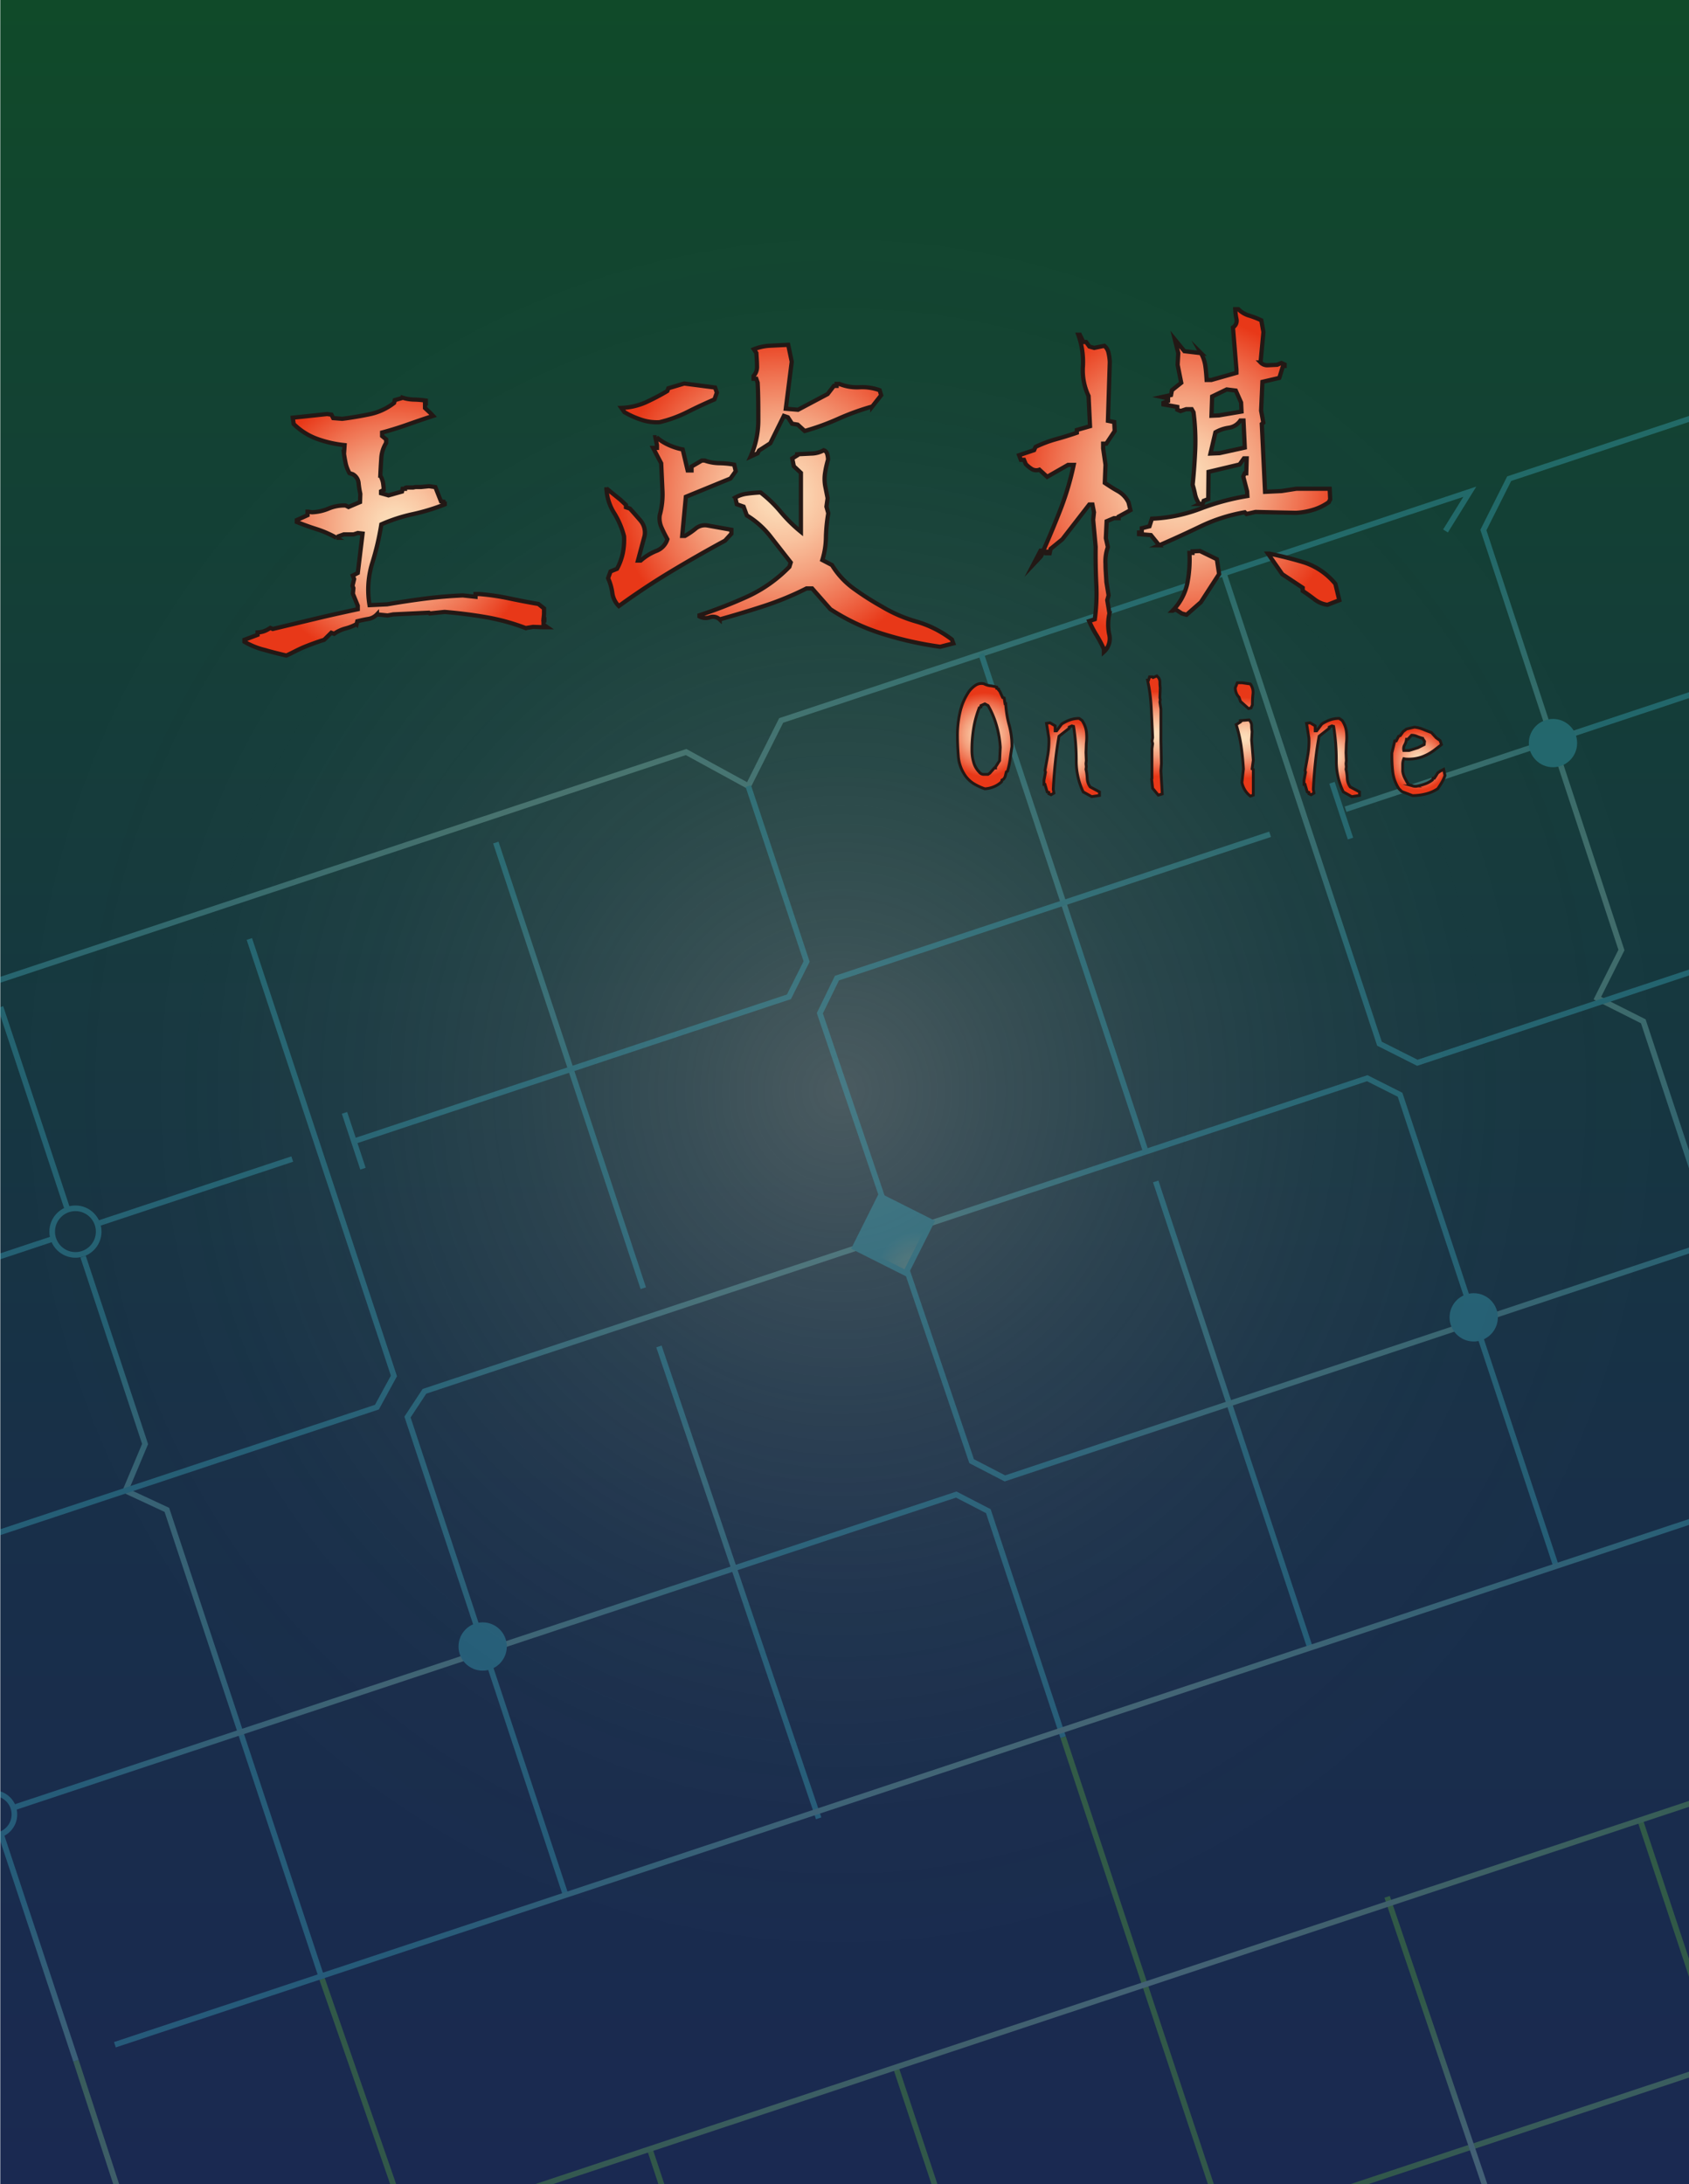 <svg xmlns="http://www.w3.org/2000/svg" xmlns:xlink="http://www.w3.org/1999/xlink" viewBox="0 0 300 388"><defs><style>.cls-1{fill:url(#未命名漸層_118);filter:url(#luminosity-invert);}.cls-2{fill:url(#未命名漸層_187);}.cls-3{opacity:0.69;fill:url(#未命名漸層_9);}.cls-4{mask:url(#mask);}.cls-5{opacity:0.33;}.cls-10,.cls-11,.cls-12,.cls-13,.cls-14,.cls-15,.cls-16,.cls-17,.cls-18,.cls-19,.cls-20,.cls-21,.cls-22,.cls-23,.cls-24,.cls-25,.cls-26,.cls-27,.cls-28,.cls-29,.cls-30,.cls-31,.cls-35,.cls-36,.cls-38,.cls-39,.cls-6,.cls-7,.cls-8,.cls-9{fill:none;}.cls-10,.cls-11,.cls-12,.cls-13,.cls-14,.cls-15,.cls-16,.cls-17,.cls-18,.cls-19,.cls-20,.cls-21,.cls-22,.cls-23,.cls-24,.cls-25,.cls-26,.cls-27,.cls-28,.cls-29,.cls-30,.cls-31,.cls-32,.cls-33,.cls-34,.cls-35,.cls-36,.cls-37,.cls-38,.cls-39,.cls-40,.cls-41,.cls-42,.cls-43,.cls-44,.cls-45,.cls-46,.cls-47,.cls-48,.cls-6,.cls-7,.cls-8,.cls-9{stroke-miterlimit:10;}.cls-6{stroke:url(#未命名漸層_210);}.cls-7{stroke:url(#未命名漸層_210-2);}.cls-8{stroke:url(#未命名漸層_210-3);}.cls-9{stroke:url(#未命名漸層_210-4);}.cls-10{stroke:url(#未命名漸層_210-5);}.cls-11{stroke:url(#未命名漸層_210-6);}.cls-12{stroke:url(#未命名漸層_91);}.cls-13{stroke:url(#未命名漸層_91-2);}.cls-14{stroke:url(#未命名漸層_91-3);}.cls-15{stroke:url(#未命名漸層_91-4);}.cls-16{stroke:url(#未命名漸層_91-5);}.cls-17{stroke:url(#未命名漸層_91-6);}.cls-18{stroke:url(#未命名漸層_91-7);}.cls-19{stroke:url(#未命名漸層_91-8);}.cls-20{stroke:url(#未命名漸層_91-9);}.cls-21{stroke:url(#未命名漸層_91-10);}.cls-22{stroke:url(#未命名漸層_91-11);}.cls-23{stroke:url(#未命名漸層_91-12);}.cls-24{stroke:url(#未命名漸層_91-13);}.cls-25{stroke:url(#未命名漸層_91-14);}.cls-26{stroke:url(#未命名漸層_91-15);}.cls-27{stroke:url(#未命名漸層_91-16);}.cls-28{stroke:url(#未命名漸層_91-17);}.cls-29{stroke:url(#未命名漸層_91-18);}.cls-30{stroke:url(#未命名漸層_91-19);}.cls-31{stroke:url(#未命名漸層_91-20);}.cls-32{fill:url(#未命名漸層_91-21);stroke:url(#未命名漸層_91-22);}.cls-33{fill:url(#未命名漸層_91-23);stroke:url(#未命名漸層_91-24);}.cls-34{fill:url(#未命名漸層_91-25);stroke:url(#未命名漸層_91-26);}.cls-35{stroke:url(#未命名漸層_91-27);}.cls-36{stroke:url(#未命名漸層_91-28);}.cls-37{fill:url(#未命名漸層_91-29);stroke:url(#未命名漸層_91-30);}.cls-38{stroke:url(#未命名漸層_210-7);}.cls-39{stroke:url(#未命名漸層_91-31);}.cls-40,.cls-41,.cls-42,.cls-43,.cls-44,.cls-45,.cls-46,.cls-47,.cls-48{stroke:#231815;}.cls-40,.cls-41,.cls-42{stroke-width:0.75px;}.cls-40{fill:url(#未命名漸層_13);}.cls-41{fill:url(#未命名漸層_13-2);}.cls-42{fill:url(#未命名漸層_13-3);}.cls-43,.cls-44,.cls-45,.cls-46,.cls-47,.cls-48{stroke-width:0.5px;}.cls-43{fill:url(#未命名漸層_13-4);}.cls-44{fill:url(#未命名漸層_13-5);}.cls-45{fill:url(#未命名漸層_13-6);}.cls-46{fill:url(#未命名漸層_13-7);}.cls-47{fill:url(#未命名漸層_13-8);}.cls-48{fill:url(#未命名漸層_13-9);}</style><linearGradient id="未命名漸層_118" x1="1153.19" y1="1263" x2="1153.19" y2="747.71" gradientTransform="matrix(-0.95, 0.31, -0.31, -0.95, 1607.47, 920.64)" gradientUnits="userSpaceOnUse"><stop offset="0" stop-color="#231815"/><stop offset="0.12" stop-color="#251a18"/><stop offset="0.19" stop-color="#2d2320"/><stop offset="0.24" stop-color="#3b312e"/><stop offset="0.3" stop-color="#4e4543"/><stop offset="0.34" stop-color="#675f5d"/><stop offset="0.39" stop-color="#857f7d"/><stop offset="0.43" stop-color="#a9a5a4"/><stop offset="0.46" stop-color="#d2d0cf"/><stop offset="0.5" stop-color="#fff"/><stop offset="0.54" stop-color="#d2d0cf"/><stop offset="0.57" stop-color="#a9a5a4"/><stop offset="0.61" stop-color="#857f7d"/><stop offset="0.66" stop-color="#675f5d"/><stop offset="0.7" stop-color="#4e4543"/><stop offset="0.76" stop-color="#3b312e"/><stop offset="0.81" stop-color="#2d2320"/><stop offset="0.88" stop-color="#251a18"/><stop offset="1" stop-color="#231815"/></linearGradient><linearGradient id="未命名漸層_187" x1="150.06" y1="388.06" x2="150.06" gradientUnits="userSpaceOnUse"><stop offset="0" stop-color="#1a2951"/><stop offset="0.31" stop-color="#182f49"/><stop offset="0.79" stop-color="#134134"/><stop offset="1" stop-color="#104a29"/></linearGradient><radialGradient id="未命名漸層_9" cx="150.49" cy="199.36" r="149.82" gradientTransform="translate(-1.2 -15.53) scale(1 1.05)" gradientUnits="userSpaceOnUse"><stop offset="0" stop-color="#828282" stop-opacity="0.7"/><stop offset="0.18" stop-color="#848484" stop-opacity="0.46"/><stop offset="0.37" stop-color="#868686" stop-opacity="0.26"/><stop offset="0.57" stop-color="#888" stop-opacity="0.12"/><stop offset="0.78" stop-color="#898989" stop-opacity="0.03"/><stop offset="1" stop-color="#898989" stop-opacity="0"/></radialGradient><filter id="luminosity-invert" filterUnits="userSpaceOnUse" color-interpolation-filters="sRGB"><feColorMatrix values="-1 0 0 0 1 0 -1 0 0 1 0 0 -1 0 1 0 0 0 1 0"/></filter><mask id="mask" x="-197.07" y="-19.09" width="787.16" height="696.58" maskUnits="userSpaceOnUse"><polygon class="cls-1" points="-197.07 188.65 428.37 -19.09 590.1 469.75 -35.34 677.49 -197.07 188.65"/></mask><radialGradient id="未命名漸層_210" cx="1154.13" cy="934.17" r="73.65" gradientTransform="matrix(-0.95, 0.32, -0.31, -0.95, 1607.24, 920.74)" gradientUnits="userSpaceOnUse"><stop offset="0" stop-color="#99d2c4"/><stop offset="0.13" stop-color="#96d0bc"/><stop offset="0.33" stop-color="#8dcca7"/><stop offset="0.58" stop-color="#7fc684"/><stop offset="0.86" stop-color="#6cbc55"/><stop offset="1" stop-color="#61b73a"/></radialGradient><radialGradient id="未命名漸層_210-2" cx="1074.88" cy="976.29" r="73.49" gradientTransform="matrix(-0.93, 0.31, -0.31, -0.93, 1583.67, 901.02)" xlink:href="#未命名漸層_210"/><radialGradient id="未命名漸層_210-3" cx="1108.1" cy="937.81" r="31.24" xlink:href="#未命名漸層_210"/><radialGradient id="未命名漸層_210-4" cx="1311.78" cy="911.16" r="84.59" xlink:href="#未命名漸層_210"/><radialGradient id="未命名漸層_210-5" cx="1200.76" cy="937.2" r="30.8" xlink:href="#未命名漸層_210"/><radialGradient id="未命名漸層_210-6" cx="1256.49" cy="-458.02" r="63.34" gradientTransform="matrix(-1.43, 0.48, -0.34, -1.01, 1673.34, -653.69)" xlink:href="#未命名漸層_210"/><radialGradient id="未命名漸層_91" cx="-12.2" cy="5582.42" r="12.83" gradientTransform="matrix(0.95, -0.32, 0.31, 0.95, -1752.76, -5086.69)" gradientUnits="userSpaceOnUse"><stop offset="0" stop-color="#99d2c4"/><stop offset="0.18" stop-color="#91d0c5"/><stop offset="0.46" stop-color="#7ccbc9"/><stop offset="0.79" stop-color="#5ac3ce"/><stop offset="1" stop-color="#41bdd2"/></radialGradient><radialGradient id="未命名漸層_91-2" cx="7.23" cy="5654.56" r="47.76" xlink:href="#未命名漸層_91"/><radialGradient id="未命名漸層_91-3" cx="10.08" cy="5586.15" r="44.85" xlink:href="#未命名漸層_91"/><radialGradient id="未命名漸層_91-4" cx="102.97" cy="5582.11" r="29.43" xlink:href="#未命名漸層_91"/><radialGradient id="未命名漸層_91-5" cx="148.69" cy="5674.93" r="73.65" xlink:href="#未命名漸層_91"/><radialGradient id="未命名漸層_91-6" cx="43.41" cy="5709.62" r="67.91" gradientTransform="matrix(-0.93, 0.31, -0.31, -0.93, 1891.4, 5607.5)" xlink:href="#未命名漸層_91"/><radialGradient id="未命名漸層_91-7" cx="102.66" cy="5678.57" r="31.24" xlink:href="#未命名漸層_91"/><radialGradient id="未命名漸層_91-8" cx="134.46" cy="5540.6" r="108.72" xlink:href="#未命名漸層_91"/><radialGradient id="未命名漸層_91-9" cx="306.33" cy="5628.44" r="68.53" xlink:href="#未命名漸層_91"/><radialGradient id="未命名漸層_91-10" cx="105.8" cy="5564.21" r="33.55" xlink:href="#未命名漸層_91"/><radialGradient id="未命名漸層_91-11" cx="195.32" cy="5582.37" r="32.87" xlink:href="#未命名漸層_91"/><radialGradient id="未命名漸層_91-12" cx="195.32" cy="5677.95" r="30.8" xlink:href="#未命名漸層_91"/><radialGradient id="未命名漸層_91-13" cx="62.37" cy="5582.73" r="3.7" xlink:href="#未命名漸層_91"/><radialGradient id="未命名漸層_91-14" cx="229.89" cy="5629.15" r="73.71" gradientTransform="matrix(-0.93, 0.31, -0.31, -0.93, 2195.99, 5372.96)" xlink:href="#未命名漸層_91"/><radialGradient id="未命名漸層_91-15" cx="282.97" cy="5582.72" r="44.83" xlink:href="#未命名漸層_91"/><radialGradient id="未命名漸層_91-16" cx="290.73" cy="5582.37" r="30.16" xlink:href="#未命名漸層_91"/><radialGradient id="未命名漸層_91-17" cx="247.27" cy="5582.37" r="3.7" xlink:href="#未命名漸層_91"/><radialGradient id="未命名漸層_91-18" cx="10.39" cy="5582.46" r="4.63" xlink:href="#未命名漸層_91"/><radialGradient id="未命名漸層_91-19" cx="32.85" cy="5582.37" r="12.83" xlink:href="#未命名漸層_91"/><radialGradient id="未命名漸層_91-20" cx="3857.17" cy="2291.58" r="13.44" gradientTransform="matrix(0.31, 0.95, -0.95, 0.31, 966.88, -4193.83)" xlink:href="#未命名漸層_91"/><radialGradient id="未命名漸層_91-21" cx="286.74" cy="5582.83" r="3.79" gradientTransform="matrix(0.95, -0.32, 0.31, 0.95, -1752.99, -5087.4)" xlink:href="#未命名漸層_91"/><radialGradient id="未命名漸層_91-22" cx="286.74" cy="5582.83" r="4.29" xlink:href="#未命名漸層_91"/><radialGradient id="未命名漸層_91-23" cx="241.35" cy="5675.04" r="3.79" gradientTransform="matrix(0.95, -0.32, 0.31, 0.95, -1752.99, -5087.4)" xlink:href="#未命名漸層_91"/><radialGradient id="未命名漸層_91-24" cx="241.35" cy="5675.04" r="4.29" xlink:href="#未命名漸層_91"/><radialGradient id="未命名漸層_91-25" cx="55.9" cy="5675.04" r="3.79" gradientTransform="matrix(0.95, -0.32, 0.31, 0.95, -1752.99, -5087.4)" xlink:href="#未命名漸層_91"/><radialGradient id="未命名漸層_91-26" cx="55.9" cy="5675.04" r="4.29" xlink:href="#未命名漸層_91"/><radialGradient id="未命名漸層_91-27" cx="-36.02" cy="5675.94" r="4.29" xlink:href="#未命名漸層_91"/><radialGradient id="未命名漸層_91-28" cx="54.25" cy="9794.17" r="32.33" gradientTransform="matrix(-1.59, 0.53, -0.34, -1.02, 3407.78, 10335.88)" xlink:href="#未命名漸層_91"/><radialGradient id="未命名漸層_91-29" cx="1154.77" cy="1121" r="7.15" gradientTransform="matrix(-0.95, 0.32, -0.31, -0.95, 1607.47, 921.44)" xlink:href="#未命名漸層_91"/><radialGradient id="未命名漸層_91-30" cx="-2008.6" cy="4251.5" r="5.55" gradientTransform="matrix(0.45, -0.9, 0.89, 0.45, -2738.94, -3490.38)" xlink:href="#未命名漸層_91"/><radialGradient id="未命名漸層_210-7" cx="1098.17" cy="1048.06" r="114.01" gradientTransform="matrix(-1.04, 0.35, -0.35, -1.07, 1717.37, 1089.55)" xlink:href="#未命名漸層_210"/><radialGradient id="未命名漸層_91-31" cx="1099.7" cy="1129.01" r="114.01" gradientTransform="matrix(-1.04, 0.35, -0.36, -1.09, 1740.33, 1153.59)" xlink:href="#未命名漸層_91"/><radialGradient id="未命名漸層_13" cx="70.34" cy="94.4" r="24.97" gradientTransform="translate(0 -1.03)" gradientUnits="userSpaceOnUse"><stop offset="0" stop-color="#fcdfba"/><stop offset="0.12" stop-color="#fbd7b3"/><stop offset="0.29" stop-color="#f9c29e"/><stop offset="0.51" stop-color="#f49f7c"/><stop offset="0.75" stop-color="#ef6f4e"/><stop offset="1" stop-color="#e83818"/></radialGradient><radialGradient id="未命名漸層_13-2" cx="138.51" cy="88.94" r="28.84" xlink:href="#未命名漸層_13"/><radialGradient id="未命名漸層_13-3" cx="209.45" cy="86.2" r="29.43" xlink:href="#未命名漸層_13"/><radialGradient id="未命名漸層_13-4" cx="174.87" cy="131.54" r="7.44" xlink:href="#未命名漸層_13"/><radialGradient id="未命名漸層_13-5" cx="190.37" cy="135.32" r="6.02" xlink:href="#未命名漸層_13"/><radialGradient id="未命名漸層_13-6" cx="205.14" cy="131.41" r="7.53" xlink:href="#未命名漸層_13"/><radialGradient id="未命名漸層_13-7" cx="221.03" cy="132.12" r="7.19" xlink:href="#未命名漸層_13"/><radialGradient id="未命名漸層_13-8" cx="236.57" cy="135.32" r="6.02" xlink:href="#未命名漸層_13"/><radialGradient id="未命名漸層_13-9" cx="251.93" cy="136" r="5.43" xlink:href="#未命名漸層_13"/></defs><title>工作區域 1 複本</title><g id="圖層_2" data-name="圖層 2"><rect class="cls-2" x="0.05" width="300.03" height="388.06"/><rect class="cls-3" x="-0.53" y="36.54" width="300.03" height="314.98"/><g class="cls-4"><g class="cls-5"><polyline class="cls-6" points="291.32 323.32 319.41 408.23 316.4 412.8 232.53 440.65 148.94 468.42 143.11 465.48 115.41 381.75"/><polyline class="cls-7" points="389.43 338.83 221.95 394.46 216.24 391.51 202.96 351.37 188.83 308.58"/><line class="cls-8" x1="274.75" y1="420.77" x2="246.38" y2="336.95"/><polyline class="cls-9" points="86.46 587.3 123.74 574.92 128.31 565.79 103.79 491.19 108.08 482.64 99.91 478.53 72.6 395.97 57.21 351.54"/><line class="cls-10" x1="186.51" y1="450.07" x2="159.11" y2="367.23"/><polyline class="cls-11" points="41.2 450.5 28.06 410.76 13.49 366.06"/><line class="cls-12" x1="-25.27" y1="231.58" x2="9.16" y2="220.14"/><polyline class="cls-13" points="14.76 223.23 25.77 256.51 22.29 264.79 29.64 268.21 57.21 351.54"/><polyline class="cls-14" points="44.29 166.8 69.97 244.42 66.95 249.96 -8.19 274.91 -18.56 269.94"/><line class="cls-15" x1="88.07" y1="149.67" x2="114.26" y2="228.83"/><polyline class="cls-16" points="100.47 336.63 72.38 251.72 75.39 247.15 159.27 219.29 242.85 191.53 248.68 194.47 276.38 278.2"/><polyline class="cls-17" points="2.36 321.12 169.85 265.49 175.55 268.44 188.83 308.58"/><line class="cls-18" x1="117.04" y1="239.18" x2="145.41" y2="323"/><polyline class="cls-19" points="-29.35 183.81 121.86 133.59 132.91 139.63 138.75 127.98 261.07 87.35 256.75 94.32"/><polyline class="cls-20" points="305.33 72.65 268.06 85.03 263.48 94.16 288 168.76 283.72 177.31 291.88 181.42 319.19 263.98"/><polyline class="cls-21" points="62.86 202.74 140.13 177.07 143.27 170.8 132.91 139.63"/><line class="cls-22" x1="174.28" y1="116.18" x2="203.53" y2="204.59"/><line class="cls-23" x1="205.28" y1="209.87" x2="232.69" y2="292.72"/><line class="cls-24" x1="61.19" y1="197.69" x2="64.47" y2="207.6"/><polyline class="cls-25" points="225.59 148.2 148.66 173.75 145.62 179.99 172.58 259.56 178.49 262.62 345.64 206.94"/><polyline class="cls-26" points="217.38 101.86 245.02 185.4 251.75 188.79 327.37 163.67"/><line class="cls-27" x1="239" y1="143.75" x2="319.96" y2="116.86"/><line class="cls-28" x1="236.59" y1="139.05" x2="239.87" y2="148.96"/><ellipse class="cls-29" cx="13.4" cy="218.78" rx="4.13" ry="4.14"/><line class="cls-30" x1="17.48" y1="217.32" x2="51.91" y2="205.89"/><line class="cls-31" x1="0.09" y1="178.89" x2="12.05" y2="215.03"/><ellipse class="cls-32" cx="275.84" cy="132" rx="3.79" ry="3.79"/><ellipse class="cls-33" cx="261.76" cy="234.01" rx="3.79" ry="3.79"/><ellipse class="cls-34" cx="85.73" cy="292.48" rx="3.79" ry="3.79"/><ellipse class="cls-35" cx="-1.23" cy="322.31" rx="3.79" ry="3.79"/><polyline class="cls-36" points="0.18 325.84 6.84 345.95 13.49 366.06"/><polygon class="cls-37" points="165.42 217.09 160.88 226.14 151.85 221.6 156.38 212.54 165.42 217.09"/><line class="cls-38" x1="371.38" y1="296.73" x2="35.34" y2="408.34"/><line class="cls-39" x1="356.46" y1="251.61" x2="20.41" y2="363.22"/></g></g><path class="cls-40" d="M50.87,116.45c-1.32-.31-2.61-.63-3.89-1A13.11,13.11,0,0,1,43.42,114v-.35l2.33-.88,0-.42a4.12,4.12,0,0,0,1.17-.23,5,5,0,0,0,1.09-.58l.43.19L56,109.92c2.45-.59,5-1.15,7.55-1.7l0-.62-.87-2.13.09-1-.16-.41.29-1.2-.24-.62.89-.46.85-7-.84-.1-.76.25H61.06l-.89.32v.28l-.42,0a18.81,18.81,0,0,0-3.52-1.54c-1.21-.38-2.38-.81-3.51-1.26l0-.35,1.91-.86,0-.63h.14l.63.11a8.53,8.53,0,0,0,3-.67,7.06,7.06,0,0,1,3-.53l.5.26,2.05-.87L64,87.73a15.31,15.31,0,0,1-.3-1.87,2,2,0,0,0-1.06-1.63l-.56-.18a6.09,6.09,0,0,1-.72-1.92c-.13-.65-.23-1.27-.3-1.87h.07l.08-1.19A20.26,20.26,0,0,1,56.44,78a11.51,11.51,0,0,1-4.28-2.69L52,74.2l6.1-.65.78.11.3.61,1.61.13c1.71-.22,3.35-.5,4.92-.83a10.53,10.53,0,0,0,4.29-2l.12-.49,1.44-.42a7.26,7.26,0,0,0,2,.32,16.38,16.38,0,0,1,2.07.18l0,.49h-.14l0,.83,1,.93.44.47c-1.51.49-3,1-4.53,1.54s-3,1-4.53,1.41l0,.63.72.59,0,.63a5.74,5.74,0,0,0-.87,2.8c-.07,1-.13,2.07-.17,3a4.18,4.18,0,0,1,.48,1.27,11.76,11.76,0,0,1,.13,1.28l-.48.24,0,.35L69,88l2.41-.68.11-.49.42,0c0-.14.09-.22.3-.23l.59,0,.56,0,.42-.09,1,0,1.39-.14,1.13.16,1,2.54.43.05v.34H79v.14a36.44,36.44,0,0,1-5.71,1.74,28.69,28.69,0,0,0-5.56,1.81,48,48,0,0,1-1.65,7,16.1,16.1,0,0,0-.44,7.35l3.13-.15q3.32-.57,6.64-1t6.81-.58l2.24.24,0-.48.76,0a41.73,41.73,0,0,1,5.2.76q2.53.54,5.21,1l1,.79,0,1-.09.91h.14v.21h-.14l0,.77.65.45-.76,0-1.75-.06-1.31.21a37.91,37.91,0,0,0-7-1.93c-2.42-.42-4.88-.73-7.4-.94l-2.64.27-.15-.13-6.33.3-1,.19-1.9-.19a2.69,2.69,0,0,1-1.56.81c-.6.1-1.24.24-1.93.41l-.12.5a8.15,8.15,0,0,1-2,.79,6.49,6.49,0,0,0-2,.94l-.5-.19-1.26,1.25c-1.19.38-2.35.8-3.46,1.25S52,115.93,50.87,116.45Z"/><path class="cls-41" d="M109.92,107.66a4,4,0,0,1-1.16-2.36,9.44,9.44,0,0,0-.75-2.58l.43-1.21,1.16-.47a10.44,10.44,0,0,0,1-2.67,12.06,12.06,0,0,0,.24-3.12A14.75,14.75,0,0,0,109,91a9,9,0,0,1-1.29-4.44v.2l2.47,2,1,.93,0,.42.71.24c.69.76,1.33,1.49,1.92,2.18a3.27,3.27,0,0,1,.68,2.66l-1.18,4.39.49,0a9.36,9.36,0,0,1,2.74-1.7,3.26,3.26,0,0,0,2-2.09c-.35-.64-.7-1.31-1-2a4,4,0,0,1-.36-2.26,13.81,13.81,0,0,0,.48-4.49c-.07-1.58-.15-3.16-.22-4.74L116,79.56l.69,0,0-.49-.28-1.39h.21a9.09,9.09,0,0,0,2.23,1.4,10.82,10.82,0,0,0,2.41.76l.88,3.73.69,0,0-.69,1.83-1.07.49,0a8.19,8.19,0,0,0,2.63.47,16,16,0,0,1,2.63.26l.27,1.17L129.75,85l-7.93,3.25-.65,6.95.49,0a12.78,12.78,0,0,0,1.86-1.27,2.59,2.59,0,0,1,2.1-.59l4.29.77,0,.69-1.13,1.24q-4.82,2.61-9.56,5.46T109.92,107.66ZM117.13,75a8.6,8.6,0,0,1-3.23-.44,15.15,15.15,0,0,1-3-1.35l-.53-.75a11.66,11.66,0,0,0,4.35-1,40.23,40.23,0,0,0,3.81-2l.18-.49,2.82-.84,5.48.71.32.9-.43,1.21q-2.53,1.09-4.84,2.26A22.66,22.66,0,0,1,117.13,75ZM167,114.89a62.94,62.94,0,0,1-10.15-2.27,37.33,37.33,0,0,1-9.35-4.4l-3.25-3.69-1,0a53.13,53.13,0,0,1-7.55,3.12q-3.88,1.27-7.87,2.38a1.72,1.72,0,0,0-1.76-.37,2.33,2.33,0,0,1-1.83-.16v-.21a84.87,84.87,0,0,0,8.41-3.27,24.85,24.85,0,0,0,7.56-5.33l.24-.78-3.57-4.57a15.55,15.55,0,0,0-4.23-3.78L132.08,90l-1.21-.43-.27-1.18a5.51,5.51,0,0,1,2.06-.69c.79-.11,1.6-.18,2.43-.22a23,23,0,0,1,3.59,3.46,26,26,0,0,0,3.58,3.53V84L141,82.82l-.28-1.38.88-.54v-.2l2.51-.13a4.67,4.67,0,0,0,2.2-.59.93.93,0,0,1,.62.67,4,4,0,0,1,.15,1,17.25,17.25,0,0,0-.54,2.4,7.09,7.09,0,0,0,.09,2.58l.37,1.87L146.79,90l.33,1.17a29,29,0,0,0-.42,4.31,14.07,14.07,0,0,1-.64,4l1.72.9a14.43,14.43,0,0,0,4,4.28,49.66,49.66,0,0,0,4.89,3.11,25.54,25.54,0,0,0,6.2,2.67,19.13,19.13,0,0,1,6.21,3.16l.25.69ZM133.32,81.1a15.77,15.77,0,0,0,1.37-6.39c0-2.31,0-4.55-.12-6.74l-.24-.69-.48,0,0-.49a2.4,2.4,0,0,0,.61-1.81c0-.72-.07-1.48-.11-2.27l-.45-.67a8.8,8.8,0,0,1,2.9-.63l3.2-.16.63,3-1.06,8.36,2.17.18L147,70l1.12-1.45.48,0V68.2l.49,0a8.34,8.34,0,0,0,3.58.59,9.14,9.14,0,0,1,3.58.53l.26.89-1.58,2a44.52,44.52,0,0,0-6,2.17,43.27,43.27,0,0,1-6,2.18l-1.24-1.13-1-.16-.75-1.15-.71-.24-2.41,4.86-2,1.29-.26.5Z"/><path class="cls-42" d="M196.07,115.79l0-.49a22.88,22.88,0,0,0-1.34-2.52,18.28,18.28,0,0,1-1.27-2.45l1-.33a34,34,0,0,0,.26-6.3q-.16-3.35-.11-6.56l-.44-4.8.14-1.34-.27-1.38-.56,0-4.79,6.18-2.08,1.7-.17.78-.56,0v-.28l-.56,0-.45.86-1.32,1.4,1.27-2.44.49,0Q187,94,188.43,90.31a50.81,50.81,0,0,0,2.28-7.73l-1,0L186,84.7l-1.38-1.26a1.56,1.56,0,0,1-1.33-.11,5.67,5.67,0,0,1-1.09-.89l-.32-.76-.56,0-.31-.82,2.67-.9.25-.57a21.92,21.92,0,0,1,3.63-1.37c1.24-.34,2.48-.72,3.71-1.15l0-.49,2.34-.67-.26-5.37a10.63,10.63,0,0,1-1-5.3,14.14,14.14,0,0,0-.83-5.58h.28l.62,1.29.49,0,.59.81.85.24,1.8-.37a2.14,2.14,0,0,1,.75,1.26,8.76,8.76,0,0,1,.22,1.63l-.33,10.43,1.12.22.08,1.6-1.49,2.24-.56,0,0,.84.42,2.91-.13,3.22c.72.48,1.5,1,2.34,1.46a4.64,4.64,0,0,1,1.88,2l.34,1.38-2.1,1.15v.28l-.84,0-1.29.55-.14,3,.36,1.59a7.49,7.49,0,0,0-.42,3c0,1.07.11,2.14.16,3.21l.39,2.36-.24.85.39,2.35a8.84,8.84,0,0,0-.06,3.64A3.17,3.17,0,0,1,196.07,115.79Zm9.83-18.92-1.48-1.82-2.1-.17V94.6l.48,0,0-.76,1.37-.35.43-1.35a27.39,27.39,0,0,0,8.59-1.77,42.62,42.62,0,0,1,8.37-2.26l-.05-.84-.68-2.62.25-.57h.28l.08-2.66-.49,0-.78,1.09-5.51,1.31-.05,4.83-.82.32-.18.56-.56,0a4.26,4.26,0,0,1-.78-1.71c-.12-.6-.27-1.17-.43-1.72.22-2.16.37-4.26.46-6.32a39.1,39.1,0,0,0-.31-6.55l-.31-.54-1,0-1,.33-.57-.25,0-.49-2.46-.44v-.28l.82-.32,0-.49-1.06-.23,1.59-.35.16-.85L209.81,68l-.64-3.19.11-2.1-.61-2.41,1.7,2.08,2.95.35a6.32,6.32,0,0,1,.77,2.26c.11.79.18,1.63.23,2.51l.83,0,4.47-1.27,0-.55L219,58.16a1.39,1.39,0,0,0,.62-1.5,11.87,11.87,0,0,1-.22-1.73l.56,0a4.49,4.49,0,0,0,1.9,1.13,15.64,15.64,0,0,1,2.17.84l.38,2.08-.51,5.4a1.63,1.63,0,0,0,1.31.5l1.64-.08.75-.32.57.26V65l-.28,0-.66,2.13-3,.7L224,72.94l.39,2.15-.27.22.58,12.06,2.92-.14,2.63-.41h5.93l.09,1.89-.26.5a9.57,9.57,0,0,1-2.76,1.35,12.5,12.5,0,0,1-3.07.54L223,90.94l-1.59.36L221.1,91a29.89,29.89,0,0,0-7.8,2.48Q209.52,95.3,205.9,96.87Zm4.85,12.34-.85-.24-1.08-.71-.55.23a9.91,9.91,0,0,0,2.6-4.77,21.85,21.85,0,0,0,.4-5.5l.55,0v-.28l1.32-.06,3,1.46.4,2.63-3.24,5Zm10.35-29.7-.23-4.81-.56,0a3,3,0,0,1-2.1,1.29,6.64,6.64,0,0,0-2.33.81L215,80.57l1.6-.07Zm-.58-6.4-.08-1.61-.94-2.12-1.61-.2-2.59,1.25-.12,3.42,1.32-.06Zm15.25,34.33a4.89,4.89,0,0,1-2.32-1c-.65-.5-1.34-1-2.06-1.47l0-.56L227.76,102l-2.54-3.65h.27q3.24.67,6.22,1.58a12.05,12.05,0,0,1,5.48,3.79l.7,2.9Z"/><path class="cls-43" d="M174.93,140.12a9.81,9.81,0,0,1-2-.93,5.25,5.25,0,0,1-1.72-1.78,6.83,6.83,0,0,1-1-3.22c-.1-1.23-.15-2.48-.15-3.77a18.43,18.43,0,0,1,.5-4.07,10.5,10.5,0,0,1,1.58-3.55,4.63,4.63,0,0,1,1.17-1.09,1.88,1.88,0,0,1,1.47-.24,3.21,3.21,0,0,0,1.11.35,6,6,0,0,1,1.15.25v.21l.33.13v.15l.21.24.51,1.11.27.09.15,1h.12a18.06,18.06,0,0,0,.62,3.81,14,14,0,0,1,.49,3.81c-.12.76-.23,1.52-.33,2.26a13.57,13.57,0,0,1-.45,2.11l-.21.12c-.08.28-.14.52-.18.71a1.4,1.4,0,0,1-.36.62l-.24.12-.06.3a4.3,4.3,0,0,1-1.4.9A4.73,4.73,0,0,1,174.93,140.12Zm.87-2.77.82-.93h.21v-.18l.72-1.12.12-2.38a17.7,17.7,0,0,0-.68-3.9,15.39,15.39,0,0,0-1.49-3.51l-.57-.3-.69.3v.24l-.3.15a18.09,18.09,0,0,0-1,3.63,23.69,23.69,0,0,0-.31,3.9,7.53,7.53,0,0,0,.3,2.14,4,4,0,0,0,1,1.75,1,1,0,0,0,.75.42h.81Z"/><path class="cls-44" d="M193.91,141.51l-1.51-.84a12.5,12.5,0,0,1-1.23-5.59,37.71,37.71,0,0,0-.48-6.05l-.3-.09-.48.22v.21l-1.81,1.41c-.28,1.53-.5,3.09-.66,4.67s-.28,3.18-.36,4.76l.12.67-.51.3-.39-.18v-.24l-.3-.09-.39-1.33h-.18v-.75l.27-1.42-.09-.33c.18-.93.35-1.86.51-2.8a14.16,14.16,0,0,0,.18-2.93l-.42-2.62.63-.09.9.54v.88h.27l.9-1.21a7.25,7.25,0,0,1,1.45-.72,4.84,4.84,0,0,1,1.65-.27l.51.36a4.61,4.61,0,0,1,.76,1.9,8.91,8.91,0,0,1,0,2.2l-.06,1.62.06,1.42-.06.54.06.55-.06.45a8.93,8.93,0,0,1,.22,1.61,2.79,2.79,0,0,0,.53,1.52l1.65.88v.63Z"/><path class="cls-45" d="M205.73,141.24l-1-1.21-.18-1.65.06-.09V133l.12-.9-.12-.45.12-.64c-.08-1.8-.16-3.57-.25-5.3a29.35,29.35,0,0,0-.65-4.88H204l.18-.6h.48l.15.12.67-.28.27.28a1.36,1.36,0,0,1,.27.84,7.73,7.73,0,0,0,.06,1l-.06,1.75.06.33-.06.46.18,1.23v5.64l.09,4-.09,1.36.24,4.07Z"/><path class="cls-46" d="M221.76,125.87l-1.42-1.27-.27-.75a2.2,2.2,0,0,1-.48-.75,2.42,2.42,0,0,1-.18-.91l.36-.9h.87l1.45.21a2.49,2.49,0,0,1,.46,1.79,18.59,18.59,0,0,0-.1,1.92l-.24.54Zm.33,15.55a4,4,0,0,1-1-1.12,4.49,4.49,0,0,1-.5-1.29l.27-2.41c-.08-1.33-.21-2.66-.4-4a23.54,23.54,0,0,0-.89-3.88l.72-.45v-.21h.12V128l1.45-.12a1.35,1.35,0,0,1,.45,1,6.41,6.41,0,0,0,.09,1.06l-.09,1.53.3,3.56-.21,1.54.21.12v4.55Z"/><path class="cls-47" d="M240.1,141.51l-1.5-.84a12.37,12.37,0,0,1-1.24-5.59,37.71,37.71,0,0,0-.48-6.05l-.3-.09-.48.22v.21l-1.8,1.41c-.29,1.53-.51,3.09-.67,4.67s-.28,3.18-.36,4.76l.12.67-.51.3-.39-.18v-.24l-.3-.09-.39-1.33h-.18v-.75l.27-1.42-.09-.33c.18-.93.35-1.86.51-2.8a14.16,14.16,0,0,0,.18-2.93l-.42-2.62.63-.09.9.54v.88h.27l.91-1.21a6.92,6.92,0,0,1,1.44-.72,4.84,4.84,0,0,1,1.65-.27l.52.36a4.46,4.46,0,0,1,.75,1.9,8.91,8.91,0,0,1,0,2.2l-.06,1.62.06,1.42-.06.54.06.55-.06.45a8.93,8.93,0,0,1,.22,1.61,2.79,2.79,0,0,0,.53,1.52l1.65.88v.63Z"/><path class="cls-48" d="M250.9,141.33l-1.9-.72-.51-.49a6.81,6.81,0,0,1-1.11-3,26.13,26.13,0,0,1-.15-3.37l.51-2.14H248l.42-.82.3-.12.51-.72.6-.45,1.39-.33a5.58,5.58,0,0,1,1.56.39q.72.3,1.47.57l.85.93.69.49.24.72-1.08.84a8.56,8.56,0,0,1-2.44,1.36,7.33,7.33,0,0,1-2.86.36l-.3-.06a2.65,2.65,0,0,0-.21,1.07V137a3.86,3.86,0,0,0,.39,1.22c.2.39.42.78.66,1.16l.77.24a1.66,1.66,0,0,0,.89,0,9.16,9.16,0,0,0,1.32-.38,4.68,4.68,0,0,0,1.26-.7l.12-.3h.22l.33-.49.27-.45.42-.3.63-.33.24,1.08a6.29,6.29,0,0,1-.56,1.22c-.21.35-.45.73-.73,1.13a6.39,6.39,0,0,1-2.08.92A9.74,9.74,0,0,1,250.9,141.33Zm.93-8.5,1.14-.57.06-.57-.36-.55a8.53,8.53,0,0,1-1-.34,2.41,2.41,0,0,0-.94-.2l-.67.72h-.24a2.6,2.6,0,0,1-.33,1,1.4,1.4,0,0,0-.15,1h.93Z"/></g></svg>